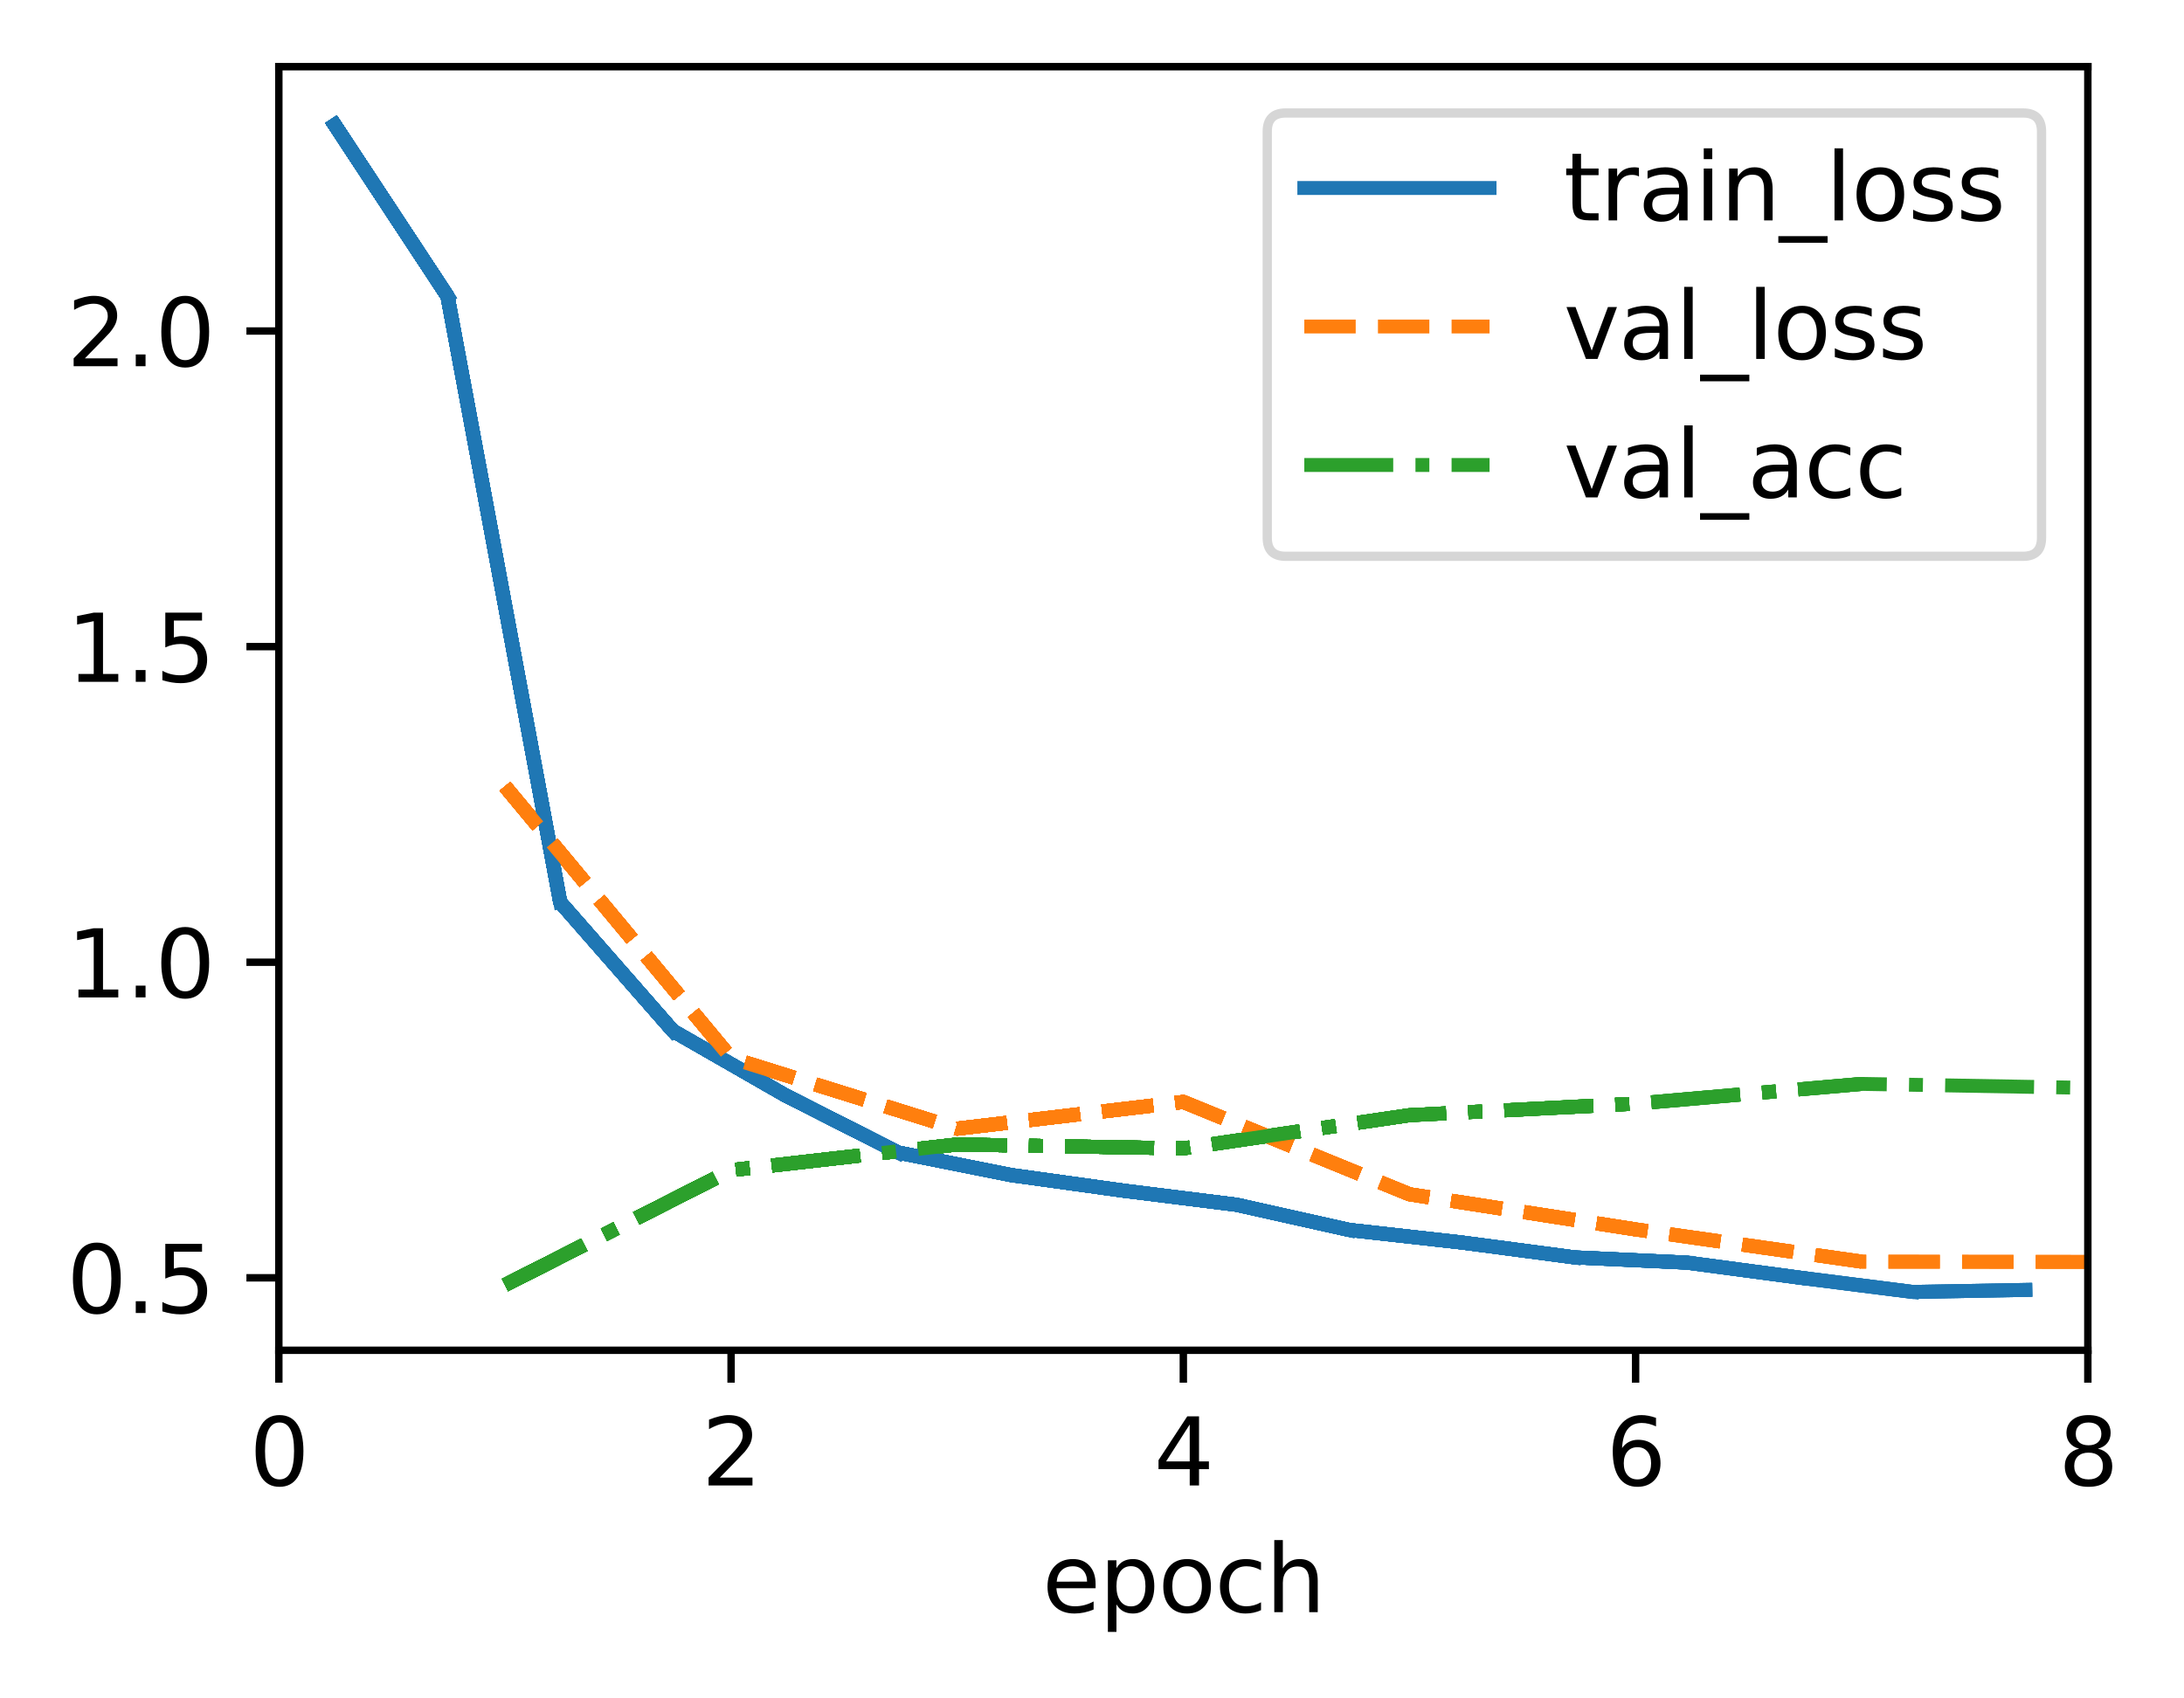 <?xml version="1.0" encoding="utf-8" standalone="no"?>
<!DOCTYPE svg PUBLIC "-//W3C//DTD SVG 1.1//EN"
  "http://www.w3.org/Graphics/SVG/1.1/DTD/svg11.dtd">
<svg xmlns:xlink="http://www.w3.org/1999/xlink" width="235.784pt" height="183.356pt" viewBox="0 0 235.784 183.356" xmlns="http://www.w3.org/2000/svg" version="1.1">
 <defs>
  <style type="text/css">*{stroke-linejoin: round; stroke-linecap: butt}</style>
 </defs>
 <g id="figure_1">
  <g id="patch_1">
   <path d="M 0 183.356 
L 235.784 183.356 
L 235.784 0 
L 0 0 
z
" style="fill: #ffffff"/>
  </g>
  <g id="axes_1">
   <g id="patch_2">
    <path d="M 30.103 145.8 
L 225.403 145.8 
L 225.403 7.2 
L 30.103 7.2 
z
" style="fill: #ffffff"/>
   </g>
   <g id="matplotlib.axis_1">
    <g id="xtick_1">
     <g id="line2d_1">
      <defs>
       <path id="m4ea52bc6e9" d="M 0 0 
L 0 3.5 
" style="stroke: #000000; stroke-width: 0.8"/>
      </defs>
      <g>
       <use xlink:href="#m4ea52bc6e9" x="30.103" y="145.8" style="stroke: #000000; stroke-width: 0.8"/>
      </g>
     </g>
     <g id="text_1">
      <!-- 0 -->
      <g transform="translate(26.922 160.398) scale(0.1 -0.1)">
       <defs>
        <path id="DejaVuSans-30" d="M 2034 4250 
Q 1547 4250 1301 3770 
Q 1056 3291 1056 2328 
Q 1056 1369 1301 889 
Q 1547 409 2034 409 
Q 2525 409 2770 889 
Q 3016 1369 3016 2328 
Q 3016 3291 2770 3770 
Q 2525 4250 2034 4250 
z
M 2034 4750 
Q 2819 4750 3233 4129 
Q 3647 3509 3647 2328 
Q 3647 1150 3233 529 
Q 2819 -91 2034 -91 
Q 1250 -91 836 529 
Q 422 1150 422 2328 
Q 422 3509 836 4129 
Q 1250 4750 2034 4750 
z
" transform="scale(0.016)"/>
       </defs>
       <use xlink:href="#DejaVuSans-30"/>
      </g>
     </g>
    </g>
    <g id="xtick_2">
     <g id="line2d_2">
      <g>
       <use xlink:href="#m4ea52bc6e9" x="78.928" y="145.8" style="stroke: #000000; stroke-width: 0.8"/>
      </g>
     </g>
     <g id="text_2">
      <!-- 2 -->
      <g transform="translate(75.747 160.398) scale(0.1 -0.1)">
       <defs>
        <path id="DejaVuSans-32" d="M 1228 531 
L 3431 531 
L 3431 0 
L 469 0 
L 469 531 
Q 828 903 1448 1529 
Q 2069 2156 2228 2338 
Q 2531 2678 2651 2914 
Q 2772 3150 2772 3378 
Q 2772 3750 2511 3984 
Q 2250 4219 1831 4219 
Q 1534 4219 1204 4116 
Q 875 4013 500 3803 
L 500 4441 
Q 881 4594 1212 4672 
Q 1544 4750 1819 4750 
Q 2544 4750 2975 4387 
Q 3406 4025 3406 3419 
Q 3406 3131 3298 2873 
Q 3191 2616 2906 2266 
Q 2828 2175 2409 1742 
Q 1991 1309 1228 531 
z
" transform="scale(0.016)"/>
       </defs>
       <use xlink:href="#DejaVuSans-32"/>
      </g>
     </g>
    </g>
    <g id="xtick_3">
     <g id="line2d_3">
      <g>
       <use xlink:href="#m4ea52bc6e9" x="127.753" y="145.8" style="stroke: #000000; stroke-width: 0.8"/>
      </g>
     </g>
     <g id="text_3">
      <!-- 4 -->
      <g transform="translate(124.572 160.398) scale(0.1 -0.1)">
       <defs>
        <path id="DejaVuSans-34" d="M 2419 4116 
L 825 1625 
L 2419 1625 
L 2419 4116 
z
M 2253 4666 
L 3047 4666 
L 3047 1625 
L 3713 1625 
L 3713 1100 
L 3047 1100 
L 3047 0 
L 2419 0 
L 2419 1100 
L 313 1100 
L 313 1709 
L 2253 4666 
z
" transform="scale(0.016)"/>
       </defs>
       <use xlink:href="#DejaVuSans-34"/>
      </g>
     </g>
    </g>
    <g id="xtick_4">
     <g id="line2d_4">
      <g>
       <use xlink:href="#m4ea52bc6e9" x="176.578" y="145.8" style="stroke: #000000; stroke-width: 0.8"/>
      </g>
     </g>
     <g id="text_4">
      <!-- 6 -->
      <g transform="translate(173.397 160.398) scale(0.1 -0.1)">
       <defs>
        <path id="DejaVuSans-36" d="M 2113 2584 
Q 1688 2584 1439 2293 
Q 1191 2003 1191 1497 
Q 1191 994 1439 701 
Q 1688 409 2113 409 
Q 2538 409 2786 701 
Q 3034 994 3034 1497 
Q 3034 2003 2786 2293 
Q 2538 2584 2113 2584 
z
M 3366 4563 
L 3366 3988 
Q 3128 4100 2886 4159 
Q 2644 4219 2406 4219 
Q 1781 4219 1451 3797 
Q 1122 3375 1075 2522 
Q 1259 2794 1537 2939 
Q 1816 3084 2150 3084 
Q 2853 3084 3261 2657 
Q 3669 2231 3669 1497 
Q 3669 778 3244 343 
Q 2819 -91 2113 -91 
Q 1303 -91 875 529 
Q 447 1150 447 2328 
Q 447 3434 972 4092 
Q 1497 4750 2381 4750 
Q 2619 4750 2861 4703 
Q 3103 4656 3366 4563 
z
" transform="scale(0.016)"/>
       </defs>
       <use xlink:href="#DejaVuSans-36"/>
      </g>
     </g>
    </g>
    <g id="xtick_5">
     <g id="line2d_5">
      <g>
       <use xlink:href="#m4ea52bc6e9" x="225.403" y="145.8" style="stroke: #000000; stroke-width: 0.8"/>
      </g>
     </g>
     <g id="text_5">
      <!-- 8 -->
      <g transform="translate(222.222 160.398) scale(0.1 -0.1)">
       <defs>
        <path id="DejaVuSans-38" d="M 2034 2216 
Q 1584 2216 1326 1975 
Q 1069 1734 1069 1313 
Q 1069 891 1326 650 
Q 1584 409 2034 409 
Q 2484 409 2743 651 
Q 3003 894 3003 1313 
Q 3003 1734 2745 1975 
Q 2488 2216 2034 2216 
z
M 1403 2484 
Q 997 2584 770 2862 
Q 544 3141 544 3541 
Q 544 4100 942 4425 
Q 1341 4750 2034 4750 
Q 2731 4750 3128 4425 
Q 3525 4100 3525 3541 
Q 3525 3141 3298 2862 
Q 3072 2584 2669 2484 
Q 3125 2378 3379 2068 
Q 3634 1759 3634 1313 
Q 3634 634 3220 271 
Q 2806 -91 2034 -91 
Q 1263 -91 848 271 
Q 434 634 434 1313 
Q 434 1759 690 2068 
Q 947 2378 1403 2484 
z
M 1172 3481 
Q 1172 3119 1398 2916 
Q 1625 2713 2034 2713 
Q 2441 2713 2670 2916 
Q 2900 3119 2900 3481 
Q 2900 3844 2670 4047 
Q 2441 4250 2034 4250 
Q 1625 4250 1398 4047 
Q 1172 3844 1172 3481 
z
" transform="scale(0.016)"/>
       </defs>
       <use xlink:href="#DejaVuSans-38"/>
      </g>
     </g>
    </g>
    <g id="text_6">
     <!-- epoch -->
     <g transform="translate(112.525 174.077) scale(0.1 -0.1)">
      <defs>
       <path id="DejaVuSans-65" d="M 3597 1894 
L 3597 1613 
L 953 1613 
Q 991 1019 1311 708 
Q 1631 397 2203 397 
Q 2534 397 2845 478 
Q 3156 559 3463 722 
L 3463 178 
Q 3153 47 2828 -22 
Q 2503 -91 2169 -91 
Q 1331 -91 842 396 
Q 353 884 353 1716 
Q 353 2575 817 3079 
Q 1281 3584 2069 3584 
Q 2775 3584 3186 3129 
Q 3597 2675 3597 1894 
z
M 3022 2063 
Q 3016 2534 2758 2815 
Q 2500 3097 2075 3097 
Q 1594 3097 1305 2825 
Q 1016 2553 972 2059 
L 3022 2063 
z
" transform="scale(0.016)"/>
       <path id="DejaVuSans-70" d="M 1159 525 
L 1159 -1331 
L 581 -1331 
L 581 3500 
L 1159 3500 
L 1159 2969 
Q 1341 3281 1617 3432 
Q 1894 3584 2278 3584 
Q 2916 3584 3314 3078 
Q 3713 2572 3713 1747 
Q 3713 922 3314 415 
Q 2916 -91 2278 -91 
Q 1894 -91 1617 61 
Q 1341 213 1159 525 
z
M 3116 1747 
Q 3116 2381 2855 2742 
Q 2594 3103 2138 3103 
Q 1681 3103 1420 2742 
Q 1159 2381 1159 1747 
Q 1159 1113 1420 752 
Q 1681 391 2138 391 
Q 2594 391 2855 752 
Q 3116 1113 3116 1747 
z
" transform="scale(0.016)"/>
       <path id="DejaVuSans-6f" d="M 1959 3097 
Q 1497 3097 1228 2736 
Q 959 2375 959 1747 
Q 959 1119 1226 758 
Q 1494 397 1959 397 
Q 2419 397 2687 759 
Q 2956 1122 2956 1747 
Q 2956 2369 2687 2733 
Q 2419 3097 1959 3097 
z
M 1959 3584 
Q 2709 3584 3137 3096 
Q 3566 2609 3566 1747 
Q 3566 888 3137 398 
Q 2709 -91 1959 -91 
Q 1206 -91 779 398 
Q 353 888 353 1747 
Q 353 2609 779 3096 
Q 1206 3584 1959 3584 
z
" transform="scale(0.016)"/>
       <path id="DejaVuSans-63" d="M 3122 3366 
L 3122 2828 
Q 2878 2963 2633 3030 
Q 2388 3097 2138 3097 
Q 1578 3097 1268 2742 
Q 959 2388 959 1747 
Q 959 1106 1268 751 
Q 1578 397 2138 397 
Q 2388 397 2633 464 
Q 2878 531 3122 666 
L 3122 134 
Q 2881 22 2623 -34 
Q 2366 -91 2075 -91 
Q 1284 -91 818 406 
Q 353 903 353 1747 
Q 353 2603 823 3093 
Q 1294 3584 2113 3584 
Q 2378 3584 2631 3529 
Q 2884 3475 3122 3366 
z
" transform="scale(0.016)"/>
       <path id="DejaVuSans-68" d="M 3513 2113 
L 3513 0 
L 2938 0 
L 2938 2094 
Q 2938 2591 2744 2837 
Q 2550 3084 2163 3084 
Q 1697 3084 1428 2787 
Q 1159 2491 1159 1978 
L 1159 0 
L 581 0 
L 581 4863 
L 1159 4863 
L 1159 2956 
Q 1366 3272 1645 3428 
Q 1925 3584 2291 3584 
Q 2894 3584 3203 3211 
Q 3513 2838 3513 2113 
z
" transform="scale(0.016)"/>
      </defs>
      <use xlink:href="#DejaVuSans-65"/>
      <use xlink:href="#DejaVuSans-70" x="61.523"/>
      <use xlink:href="#DejaVuSans-6f" x="125"/>
      <use xlink:href="#DejaVuSans-63" x="186.182"/>
      <use xlink:href="#DejaVuSans-68" x="241.162"/>
     </g>
    </g>
   </g>
   <g id="matplotlib.axis_2">
    <g id="ytick_1">
     <g id="line2d_6">
      <defs>
       <path id="md9561f0a0b" d="M 0 0 
L -3.5 0 
" style="stroke: #000000; stroke-width: 0.8"/>
      </defs>
      <g>
       <use xlink:href="#md9561f0a0b" x="30.103" y="137.975" style="stroke: #000000; stroke-width: 0.8"/>
      </g>
     </g>
     <g id="text_7">
      <!-- 0.5 -->
      <g transform="translate(7.2 141.774) scale(0.1 -0.1)">
       <defs>
        <path id="DejaVuSans-2e" d="M 684 794 
L 1344 794 
L 1344 0 
L 684 0 
L 684 794 
z
" transform="scale(0.016)"/>
        <path id="DejaVuSans-35" d="M 691 4666 
L 3169 4666 
L 3169 4134 
L 1269 4134 
L 1269 2991 
Q 1406 3038 1543 3061 
Q 1681 3084 1819 3084 
Q 2600 3084 3056 2656 
Q 3513 2228 3513 1497 
Q 3513 744 3044 326 
Q 2575 -91 1722 -91 
Q 1428 -91 1123 -41 
Q 819 9 494 109 
L 494 744 
Q 775 591 1075 516 
Q 1375 441 1709 441 
Q 2250 441 2565 725 
Q 2881 1009 2881 1497 
Q 2881 1984 2565 2268 
Q 2250 2553 1709 2553 
Q 1456 2553 1204 2497 
Q 953 2441 691 2322 
L 691 4666 
z
" transform="scale(0.016)"/>
       </defs>
       <use xlink:href="#DejaVuSans-30"/>
       <use xlink:href="#DejaVuSans-2e" x="63.623"/>
       <use xlink:href="#DejaVuSans-35" x="95.41"/>
      </g>
     </g>
    </g>
    <g id="ytick_2">
     <g id="line2d_7">
      <g>
       <use xlink:href="#md9561f0a0b" x="30.103" y="103.898" style="stroke: #000000; stroke-width: 0.8"/>
      </g>
     </g>
     <g id="text_8">
      <!-- 1.0 -->
      <g transform="translate(7.2 107.697) scale(0.1 -0.1)">
       <defs>
        <path id="DejaVuSans-31" d="M 794 531 
L 1825 531 
L 1825 4091 
L 703 3866 
L 703 4441 
L 1819 4666 
L 2450 4666 
L 2450 531 
L 3481 531 
L 3481 0 
L 794 0 
L 794 531 
z
" transform="scale(0.016)"/>
       </defs>
       <use xlink:href="#DejaVuSans-31"/>
       <use xlink:href="#DejaVuSans-2e" x="63.623"/>
       <use xlink:href="#DejaVuSans-30" x="95.41"/>
      </g>
     </g>
    </g>
    <g id="ytick_3">
     <g id="line2d_8">
      <g>
       <use xlink:href="#md9561f0a0b" x="30.103" y="69.821" style="stroke: #000000; stroke-width: 0.8"/>
      </g>
     </g>
     <g id="text_9">
      <!-- 1.5 -->
      <g transform="translate(7.2 73.62) scale(0.1 -0.1)">
       <use xlink:href="#DejaVuSans-31"/>
       <use xlink:href="#DejaVuSans-2e" x="63.623"/>
       <use xlink:href="#DejaVuSans-35" x="95.41"/>
      </g>
     </g>
    </g>
    <g id="ytick_4">
     <g id="line2d_9">
      <g>
       <use xlink:href="#md9561f0a0b" x="30.103" y="35.743" style="stroke: #000000; stroke-width: 0.8"/>
      </g>
     </g>
     <g id="text_10">
      <!-- 2.0 -->
      <g transform="translate(7.2 39.543) scale(0.1 -0.1)">
       <use xlink:href="#DejaVuSans-32"/>
       <use xlink:href="#DejaVuSans-2e" x="63.623"/>
       <use xlink:href="#DejaVuSans-30" x="95.41"/>
      </g>
     </g>
    </g>
   </g>
   <g id="line2d_10">
    <path d="M 36.147 13.5 
" clip-path="url(#p5065ae158b)" style="fill: none; stroke: #1f77b4; stroke-width: 1.5; stroke-linecap: square"/>
   </g>
   <g id="line2d_11">
    <path d="M 36.147 13.5 
L 48.314 31.985 
" clip-path="url(#p5065ae158b)" style="fill: none; stroke: #1f77b4; stroke-width: 1.5; stroke-linecap: square"/>
   </g>
   <g id="line2d_12">
    <path d="M 36.147 13.5 
L 48.314 31.985 
" clip-path="url(#p5065ae158b)" style="fill: none; stroke: #1f77b4; stroke-width: 1.5; stroke-linecap: square"/>
   </g>
   <g id="line2d_13">
    <path d="M 54.516 84.905 
" clip-path="url(#p5065ae158b)" style="fill: none; stroke-dasharray: 5.55,2.4; stroke-dashoffset: 0; stroke: #ff7f0e; stroke-width: 1.5"/>
   </g>
   <g id="line2d_14"/>
   <g id="line2d_15">
    <path d="M 36.147 13.5 
L 48.314 31.985 
" clip-path="url(#p5065ae158b)" style="fill: none; stroke: #1f77b4; stroke-width: 1.5; stroke-linecap: square"/>
   </g>
   <g id="line2d_16">
    <path d="M 54.516 84.905 
" clip-path="url(#p5065ae158b)" style="fill: none; stroke-dasharray: 5.55,2.4; stroke-dashoffset: 0; stroke: #ff7f0e; stroke-width: 1.5"/>
   </g>
   <g id="line2d_17">
    <path d="M 54.516 138.756 
" clip-path="url(#p5065ae158b)" style="fill: none; stroke-dasharray: 9.6,2.4,1.5,2.4; stroke-dashoffset: 0; stroke: #2ca02c; stroke-width: 1.5"/>
   </g>
   <g id="line2d_18">
    <path d="M 36.147 13.5 
L 48.314 31.985 
L 60.481 97.42 
" clip-path="url(#p5065ae158b)" style="fill: none; stroke: #1f77b4; stroke-width: 1.5; stroke-linecap: square"/>
   </g>
   <g id="line2d_19">
    <path d="M 54.516 84.905 
" clip-path="url(#p5065ae158b)" style="fill: none; stroke-dasharray: 5.55,2.4; stroke-dashoffset: 0; stroke: #ff7f0e; stroke-width: 1.5"/>
   </g>
   <g id="line2d_20">
    <path d="M 54.516 138.756 
" clip-path="url(#p5065ae158b)" style="fill: none; stroke-dasharray: 9.6,2.4,1.5,2.4; stroke-dashoffset: 0; stroke: #2ca02c; stroke-width: 1.5"/>
   </g>
   <g id="line2d_21">
    <path d="M 36.147 13.5 
L 48.314 31.985 
L 60.481 97.42 
L 72.648 111.308 
" clip-path="url(#p5065ae158b)" style="fill: none; stroke: #1f77b4; stroke-width: 1.5; stroke-linecap: square"/>
   </g>
   <g id="line2d_22">
    <path d="M 54.516 84.905 
" clip-path="url(#p5065ae158b)" style="fill: none; stroke-dasharray: 5.55,2.4; stroke-dashoffset: 0; stroke: #ff7f0e; stroke-width: 1.5"/>
   </g>
   <g id="line2d_23">
    <path d="M 54.516 138.756 
" clip-path="url(#p5065ae158b)" style="fill: none; stroke-dasharray: 9.6,2.4,1.5,2.4; stroke-dashoffset: 0; stroke: #2ca02c; stroke-width: 1.5"/>
   </g>
   <g id="line2d_24">
    <path d="M 36.147 13.5 
L 48.314 31.985 
L 60.481 97.42 
L 72.648 111.308 
" clip-path="url(#p5065ae158b)" style="fill: none; stroke: #1f77b4; stroke-width: 1.5; stroke-linecap: square"/>
   </g>
   <g id="line2d_25">
    <path d="M 54.516 84.905 
L 78.928 114.25 
" clip-path="url(#p5065ae158b)" style="fill: none; stroke-dasharray: 5.55,2.4; stroke-dashoffset: 0; stroke: #ff7f0e; stroke-width: 1.5"/>
   </g>
   <g id="line2d_26">
    <path d="M 54.516 138.756 
" clip-path="url(#p5065ae158b)" style="fill: none; stroke-dasharray: 9.6,2.4,1.5,2.4; stroke-dashoffset: 0; stroke: #2ca02c; stroke-width: 1.5"/>
   </g>
   <g id="line2d_27">
    <path d="M 36.147 13.5 
L 48.314 31.985 
L 60.481 97.42 
L 72.648 111.308 
" clip-path="url(#p5065ae158b)" style="fill: none; stroke: #1f77b4; stroke-width: 1.5; stroke-linecap: square"/>
   </g>
   <g id="line2d_28">
    <path d="M 54.516 84.905 
L 78.928 114.25 
" clip-path="url(#p5065ae158b)" style="fill: none; stroke-dasharray: 5.55,2.4; stroke-dashoffset: 0; stroke: #ff7f0e; stroke-width: 1.5"/>
   </g>
   <g id="line2d_29">
    <path d="M 54.516 138.756 
L 78.928 126.354 
" clip-path="url(#p5065ae158b)" style="fill: none; stroke-dasharray: 9.6,2.4,1.5,2.4; stroke-dashoffset: 0; stroke: #2ca02c; stroke-width: 1.5"/>
   </g>
   <g id="line2d_30">
    <path d="M 36.147 13.5 
L 48.314 31.985 
L 60.481 97.42 
L 72.648 111.308 
L 84.815 118.286 
" clip-path="url(#p5065ae158b)" style="fill: none; stroke: #1f77b4; stroke-width: 1.5; stroke-linecap: square"/>
   </g>
   <g id="line2d_31">
    <path d="M 54.516 84.905 
L 78.928 114.25 
" clip-path="url(#p5065ae158b)" style="fill: none; stroke-dasharray: 5.55,2.4; stroke-dashoffset: 0; stroke: #ff7f0e; stroke-width: 1.5"/>
   </g>
   <g id="line2d_32">
    <path d="M 54.516 138.756 
L 78.928 126.354 
" clip-path="url(#p5065ae158b)" style="fill: none; stroke-dasharray: 9.6,2.4,1.5,2.4; stroke-dashoffset: 0; stroke: #2ca02c; stroke-width: 1.5"/>
   </g>
   <g id="line2d_33">
    <path d="M 36.147 13.5 
L 48.314 31.985 
L 60.481 97.42 
L 72.648 111.308 
L 84.815 118.286 
L 96.982 124.453 
" clip-path="url(#p5065ae158b)" style="fill: none; stroke: #1f77b4; stroke-width: 1.5; stroke-linecap: square"/>
   </g>
   <g id="line2d_34">
    <path d="M 54.516 84.905 
L 78.928 114.25 
" clip-path="url(#p5065ae158b)" style="fill: none; stroke-dasharray: 5.55,2.4; stroke-dashoffset: 0; stroke: #ff7f0e; stroke-width: 1.5"/>
   </g>
   <g id="line2d_35">
    <path d="M 54.516 138.756 
L 78.928 126.354 
" clip-path="url(#p5065ae158b)" style="fill: none; stroke-dasharray: 9.6,2.4,1.5,2.4; stroke-dashoffset: 0; stroke: #2ca02c; stroke-width: 1.5"/>
   </g>
   <g id="line2d_36">
    <path d="M 36.147 13.5 
L 48.314 31.985 
L 60.481 97.42 
L 72.648 111.308 
L 84.815 118.286 
L 96.982 124.453 
" clip-path="url(#p5065ae158b)" style="fill: none; stroke: #1f77b4; stroke-width: 1.5; stroke-linecap: square"/>
   </g>
   <g id="line2d_37">
    <path d="M 54.516 84.905 
L 78.928 114.25 
L 103.341 121.871 
" clip-path="url(#p5065ae158b)" style="fill: none; stroke-dasharray: 5.55,2.4; stroke-dashoffset: 0; stroke: #ff7f0e; stroke-width: 1.5"/>
   </g>
   <g id="line2d_38">
    <path d="M 54.516 138.756 
L 78.928 126.354 
" clip-path="url(#p5065ae158b)" style="fill: none; stroke-dasharray: 9.6,2.4,1.5,2.4; stroke-dashoffset: 0; stroke: #2ca02c; stroke-width: 1.5"/>
   </g>
   <g id="line2d_39">
    <path d="M 36.147 13.5 
L 48.314 31.985 
L 60.481 97.42 
L 72.648 111.308 
L 84.815 118.286 
L 96.982 124.453 
" clip-path="url(#p5065ae158b)" style="fill: none; stroke: #1f77b4; stroke-width: 1.5; stroke-linecap: square"/>
   </g>
   <g id="line2d_40">
    <path d="M 54.516 84.905 
L 78.928 114.25 
L 103.341 121.871 
" clip-path="url(#p5065ae158b)" style="fill: none; stroke-dasharray: 5.55,2.4; stroke-dashoffset: 0; stroke: #ff7f0e; stroke-width: 1.5"/>
   </g>
   <g id="line2d_41">
    <path d="M 54.516 138.756 
L 78.928 126.354 
L 103.341 123.575 
" clip-path="url(#p5065ae158b)" style="fill: none; stroke-dasharray: 9.6,2.4,1.5,2.4; stroke-dashoffset: 0; stroke: #2ca02c; stroke-width: 1.5"/>
   </g>
   <g id="line2d_42">
    <path d="M 36.147 13.5 
L 48.314 31.985 
L 60.481 97.42 
L 72.648 111.308 
L 84.815 118.286 
L 96.982 124.453 
L 109.149 126.879 
" clip-path="url(#p5065ae158b)" style="fill: none; stroke: #1f77b4; stroke-width: 1.5; stroke-linecap: square"/>
   </g>
   <g id="line2d_43">
    <path d="M 54.516 84.905 
L 78.928 114.25 
L 103.341 121.871 
" clip-path="url(#p5065ae158b)" style="fill: none; stroke-dasharray: 5.55,2.4; stroke-dashoffset: 0; stroke: #ff7f0e; stroke-width: 1.5"/>
   </g>
   <g id="line2d_44">
    <path d="M 54.516 138.756 
L 78.928 126.354 
L 103.341 123.575 
" clip-path="url(#p5065ae158b)" style="fill: none; stroke-dasharray: 9.6,2.4,1.5,2.4; stroke-dashoffset: 0; stroke: #2ca02c; stroke-width: 1.5"/>
   </g>
   <g id="line2d_45">
    <path d="M 36.147 13.5 
L 48.314 31.985 
L 60.481 97.42 
L 72.648 111.308 
L 84.815 118.286 
L 96.982 124.453 
L 109.149 126.879 
L 121.316 128.569 
" clip-path="url(#p5065ae158b)" style="fill: none; stroke: #1f77b4; stroke-width: 1.5; stroke-linecap: square"/>
   </g>
   <g id="line2d_46">
    <path d="M 54.516 84.905 
L 78.928 114.25 
L 103.341 121.871 
" clip-path="url(#p5065ae158b)" style="fill: none; stroke-dasharray: 5.55,2.4; stroke-dashoffset: 0; stroke: #ff7f0e; stroke-width: 1.5"/>
   </g>
   <g id="line2d_47">
    <path d="M 54.516 138.756 
L 78.928 126.354 
L 103.341 123.575 
" clip-path="url(#p5065ae158b)" style="fill: none; stroke-dasharray: 9.6,2.4,1.5,2.4; stroke-dashoffset: 0; stroke: #2ca02c; stroke-width: 1.5"/>
   </g>
   <g id="line2d_48">
    <path d="M 36.147 13.5 
L 48.314 31.985 
L 60.481 97.42 
L 72.648 111.308 
L 84.815 118.286 
L 96.982 124.453 
L 109.149 126.879 
L 121.316 128.569 
" clip-path="url(#p5065ae158b)" style="fill: none; stroke: #1f77b4; stroke-width: 1.5; stroke-linecap: square"/>
   </g>
   <g id="line2d_49">
    <path d="M 54.516 84.905 
L 78.928 114.25 
L 103.341 121.871 
L 127.753 118.983 
" clip-path="url(#p5065ae158b)" style="fill: none; stroke-dasharray: 5.55,2.4; stroke-dashoffset: 0; stroke: #ff7f0e; stroke-width: 1.5"/>
   </g>
   <g id="line2d_50">
    <path d="M 54.516 138.756 
L 78.928 126.354 
L 103.341 123.575 
" clip-path="url(#p5065ae158b)" style="fill: none; stroke-dasharray: 9.6,2.4,1.5,2.4; stroke-dashoffset: 0; stroke: #2ca02c; stroke-width: 1.5"/>
   </g>
   <g id="line2d_51">
    <path d="M 36.147 13.5 
L 48.314 31.985 
L 60.481 97.42 
L 72.648 111.308 
L 84.815 118.286 
L 96.982 124.453 
L 109.149 126.879 
L 121.316 128.569 
" clip-path="url(#p5065ae158b)" style="fill: none; stroke: #1f77b4; stroke-width: 1.5; stroke-linecap: square"/>
   </g>
   <g id="line2d_52">
    <path d="M 54.516 84.905 
L 78.928 114.25 
L 103.341 121.871 
L 127.753 118.983 
" clip-path="url(#p5065ae158b)" style="fill: none; stroke-dasharray: 5.55,2.4; stroke-dashoffset: 0; stroke: #ff7f0e; stroke-width: 1.5"/>
   </g>
   <g id="line2d_53">
    <path d="M 54.516 138.756 
L 78.928 126.354 
L 103.341 123.575 
L 127.753 124 
" clip-path="url(#p5065ae158b)" style="fill: none; stroke-dasharray: 9.6,2.4,1.5,2.4; stroke-dashoffset: 0; stroke: #2ca02c; stroke-width: 1.5"/>
   </g>
   <g id="line2d_54">
    <path d="M 36.147 13.5 
L 48.314 31.985 
L 60.481 97.42 
L 72.648 111.308 
L 84.815 118.286 
L 96.982 124.453 
L 109.149 126.879 
L 121.316 128.569 
L 133.483 130.085 
" clip-path="url(#p5065ae158b)" style="fill: none; stroke: #1f77b4; stroke-width: 1.5; stroke-linecap: square"/>
   </g>
   <g id="line2d_55">
    <path d="M 54.516 84.905 
L 78.928 114.25 
L 103.341 121.871 
L 127.753 118.983 
" clip-path="url(#p5065ae158b)" style="fill: none; stroke-dasharray: 5.55,2.4; stroke-dashoffset: 0; stroke: #ff7f0e; stroke-width: 1.5"/>
   </g>
   <g id="line2d_56">
    <path d="M 54.516 138.756 
L 78.928 126.354 
L 103.341 123.575 
L 127.753 124 
" clip-path="url(#p5065ae158b)" style="fill: none; stroke-dasharray: 9.6,2.4,1.5,2.4; stroke-dashoffset: 0; stroke: #2ca02c; stroke-width: 1.5"/>
   </g>
   <g id="line2d_57">
    <path d="M 36.147 13.5 
L 48.314 31.985 
L 60.481 97.42 
L 72.648 111.308 
L 84.815 118.286 
L 96.982 124.453 
L 109.149 126.879 
L 121.316 128.569 
L 133.483 130.085 
L 145.65 132.804 
" clip-path="url(#p5065ae158b)" style="fill: none; stroke: #1f77b4; stroke-width: 1.5; stroke-linecap: square"/>
   </g>
   <g id="line2d_58">
    <path d="M 54.516 84.905 
L 78.928 114.25 
L 103.341 121.871 
L 127.753 118.983 
" clip-path="url(#p5065ae158b)" style="fill: none; stroke-dasharray: 5.55,2.4; stroke-dashoffset: 0; stroke: #ff7f0e; stroke-width: 1.5"/>
   </g>
   <g id="line2d_59">
    <path d="M 54.516 138.756 
L 78.928 126.354 
L 103.341 123.575 
L 127.753 124 
" clip-path="url(#p5065ae158b)" style="fill: none; stroke-dasharray: 9.6,2.4,1.5,2.4; stroke-dashoffset: 0; stroke: #2ca02c; stroke-width: 1.5"/>
   </g>
   <g id="line2d_60">
    <path d="M 36.147 13.5 
L 48.314 31.985 
L 60.481 97.42 
L 72.648 111.308 
L 84.815 118.286 
L 96.982 124.453 
L 109.149 126.879 
L 121.316 128.569 
L 133.483 130.085 
L 145.65 132.804 
" clip-path="url(#p5065ae158b)" style="fill: none; stroke: #1f77b4; stroke-width: 1.5; stroke-linecap: square"/>
   </g>
   <g id="line2d_61">
    <path d="M 54.516 84.905 
L 78.928 114.25 
L 103.341 121.871 
L 127.753 118.983 
L 152.166 128.955 
" clip-path="url(#p5065ae158b)" style="fill: none; stroke-dasharray: 5.55,2.4; stroke-dashoffset: 0; stroke: #ff7f0e; stroke-width: 1.5"/>
   </g>
   <g id="line2d_62">
    <path d="M 54.516 138.756 
L 78.928 126.354 
L 103.341 123.575 
L 127.753 124 
" clip-path="url(#p5065ae158b)" style="fill: none; stroke-dasharray: 9.6,2.4,1.5,2.4; stroke-dashoffset: 0; stroke: #2ca02c; stroke-width: 1.5"/>
   </g>
   <g id="line2d_63">
    <path d="M 36.147 13.5 
L 48.314 31.985 
L 60.481 97.42 
L 72.648 111.308 
L 84.815 118.286 
L 96.982 124.453 
L 109.149 126.879 
L 121.316 128.569 
L 133.483 130.085 
L 145.65 132.804 
" clip-path="url(#p5065ae158b)" style="fill: none; stroke: #1f77b4; stroke-width: 1.5; stroke-linecap: square"/>
   </g>
   <g id="line2d_64">
    <path d="M 54.516 84.905 
L 78.928 114.25 
L 103.341 121.871 
L 127.753 118.983 
L 152.166 128.955 
" clip-path="url(#p5065ae158b)" style="fill: none; stroke-dasharray: 5.55,2.4; stroke-dashoffset: 0; stroke: #ff7f0e; stroke-width: 1.5"/>
   </g>
   <g id="line2d_65">
    <path d="M 54.516 138.756 
L 78.928 126.354 
L 103.341 123.575 
L 127.753 124 
L 152.166 120.414 
" clip-path="url(#p5065ae158b)" style="fill: none; stroke-dasharray: 9.6,2.4,1.5,2.4; stroke-dashoffset: 0; stroke: #2ca02c; stroke-width: 1.5"/>
   </g>
   <g id="line2d_66">
    <path d="M 36.147 13.5 
L 48.314 31.985 
L 60.481 97.42 
L 72.648 111.308 
L 84.815 118.286 
L 96.982 124.453 
L 109.149 126.879 
L 121.316 128.569 
L 133.483 130.085 
L 145.65 132.804 
L 157.817 134.163 
" clip-path="url(#p5065ae158b)" style="fill: none; stroke: #1f77b4; stroke-width: 1.5; stroke-linecap: square"/>
   </g>
   <g id="line2d_67">
    <path d="M 54.516 84.905 
L 78.928 114.25 
L 103.341 121.871 
L 127.753 118.983 
L 152.166 128.955 
" clip-path="url(#p5065ae158b)" style="fill: none; stroke-dasharray: 5.55,2.4; stroke-dashoffset: 0; stroke: #ff7f0e; stroke-width: 1.5"/>
   </g>
   <g id="line2d_68">
    <path d="M 54.516 138.756 
L 78.928 126.354 
L 103.341 123.575 
L 127.753 124 
L 152.166 120.414 
" clip-path="url(#p5065ae158b)" style="fill: none; stroke-dasharray: 9.6,2.4,1.5,2.4; stroke-dashoffset: 0; stroke: #2ca02c; stroke-width: 1.5"/>
   </g>
   <g id="line2d_69">
    <path d="M 36.147 13.5 
L 48.314 31.985 
L 60.481 97.42 
L 72.648 111.308 
L 84.815 118.286 
L 96.982 124.453 
L 109.149 126.879 
L 121.316 128.569 
L 133.483 130.085 
L 145.65 132.804 
L 157.817 134.163 
L 169.984 135.77 
" clip-path="url(#p5065ae158b)" style="fill: none; stroke: #1f77b4; stroke-width: 1.5; stroke-linecap: square"/>
   </g>
   <g id="line2d_70">
    <path d="M 54.516 84.905 
L 78.928 114.25 
L 103.341 121.871 
L 127.753 118.983 
L 152.166 128.955 
" clip-path="url(#p5065ae158b)" style="fill: none; stroke-dasharray: 5.55,2.4; stroke-dashoffset: 0; stroke: #ff7f0e; stroke-width: 1.5"/>
   </g>
   <g id="line2d_71">
    <path d="M 54.516 138.756 
L 78.928 126.354 
L 103.341 123.575 
L 127.753 124 
L 152.166 120.414 
" clip-path="url(#p5065ae158b)" style="fill: none; stroke-dasharray: 9.6,2.4,1.5,2.4; stroke-dashoffset: 0; stroke: #2ca02c; stroke-width: 1.5"/>
   </g>
   <g id="line2d_72">
    <path d="M 36.147 13.5 
L 48.314 31.985 
L 60.481 97.42 
L 72.648 111.308 
L 84.815 118.286 
L 96.982 124.453 
L 109.149 126.879 
L 121.316 128.569 
L 133.483 130.085 
L 145.65 132.804 
L 157.817 134.163 
L 169.984 135.77 
" clip-path="url(#p5065ae158b)" style="fill: none; stroke: #1f77b4; stroke-width: 1.5; stroke-linecap: square"/>
   </g>
   <g id="line2d_73">
    <path d="M 54.516 84.905 
L 78.928 114.25 
L 103.341 121.871 
L 127.753 118.983 
L 152.166 128.955 
L 176.578 132.748 
" clip-path="url(#p5065ae158b)" style="fill: none; stroke-dasharray: 5.55,2.4; stroke-dashoffset: 0; stroke: #ff7f0e; stroke-width: 1.5"/>
   </g>
   <g id="line2d_74">
    <path d="M 54.516 138.756 
L 78.928 126.354 
L 103.341 123.575 
L 127.753 124 
L 152.166 120.414 
" clip-path="url(#p5065ae158b)" style="fill: none; stroke-dasharray: 9.6,2.4,1.5,2.4; stroke-dashoffset: 0; stroke: #2ca02c; stroke-width: 1.5"/>
   </g>
   <g id="line2d_75">
    <path d="M 36.147 13.5 
L 48.314 31.985 
L 60.481 97.42 
L 72.648 111.308 
L 84.815 118.286 
L 96.982 124.453 
L 109.149 126.879 
L 121.316 128.569 
L 133.483 130.085 
L 145.65 132.804 
L 157.817 134.163 
L 169.984 135.77 
" clip-path="url(#p5065ae158b)" style="fill: none; stroke: #1f77b4; stroke-width: 1.5; stroke-linecap: square"/>
   </g>
   <g id="line2d_76">
    <path d="M 54.516 84.905 
L 78.928 114.25 
L 103.341 121.871 
L 127.753 118.983 
L 152.166 128.955 
L 176.578 132.748 
" clip-path="url(#p5065ae158b)" style="fill: none; stroke-dasharray: 5.55,2.4; stroke-dashoffset: 0; stroke: #ff7f0e; stroke-width: 1.5"/>
   </g>
   <g id="line2d_77">
    <path d="M 54.516 138.756 
L 78.928 126.354 
L 103.341 123.575 
L 127.753 124 
L 152.166 120.414 
L 176.578 119.169 
" clip-path="url(#p5065ae158b)" style="fill: none; stroke-dasharray: 9.6,2.4,1.5,2.4; stroke-dashoffset: 0; stroke: #2ca02c; stroke-width: 1.5"/>
   </g>
   <g id="line2d_78">
    <path d="M 36.147 13.5 
L 48.314 31.985 
L 60.481 97.42 
L 72.648 111.308 
L 84.815 118.286 
L 96.982 124.453 
L 109.149 126.879 
L 121.316 128.569 
L 133.483 130.085 
L 145.65 132.804 
L 157.817 134.163 
L 169.984 135.77 
L 182.151 136.338 
" clip-path="url(#p5065ae158b)" style="fill: none; stroke: #1f77b4; stroke-width: 1.5; stroke-linecap: square"/>
   </g>
   <g id="line2d_79">
    <path d="M 54.516 84.905 
L 78.928 114.25 
L 103.341 121.871 
L 127.753 118.983 
L 152.166 128.955 
L 176.578 132.748 
" clip-path="url(#p5065ae158b)" style="fill: none; stroke-dasharray: 5.55,2.4; stroke-dashoffset: 0; stroke: #ff7f0e; stroke-width: 1.5"/>
   </g>
   <g id="line2d_80">
    <path d="M 54.516 138.756 
L 78.928 126.354 
L 103.341 123.575 
L 127.753 124 
L 152.166 120.414 
L 176.578 119.169 
" clip-path="url(#p5065ae158b)" style="fill: none; stroke-dasharray: 9.6,2.4,1.5,2.4; stroke-dashoffset: 0; stroke: #2ca02c; stroke-width: 1.5"/>
   </g>
   <g id="line2d_81">
    <path d="M 36.147 13.5 
L 48.314 31.985 
L 60.481 97.42 
L 72.648 111.308 
L 84.815 118.286 
L 96.982 124.453 
L 109.149 126.879 
L 121.316 128.569 
L 133.483 130.085 
L 145.65 132.804 
L 157.817 134.163 
L 169.984 135.77 
L 182.151 136.338 
L 194.318 137.961 
" clip-path="url(#p5065ae158b)" style="fill: none; stroke: #1f77b4; stroke-width: 1.5; stroke-linecap: square"/>
   </g>
   <g id="line2d_82">
    <path d="M 54.516 84.905 
L 78.928 114.25 
L 103.341 121.871 
L 127.753 118.983 
L 152.166 128.955 
L 176.578 132.748 
" clip-path="url(#p5065ae158b)" style="fill: none; stroke-dasharray: 5.55,2.4; stroke-dashoffset: 0; stroke: #ff7f0e; stroke-width: 1.5"/>
   </g>
   <g id="line2d_83">
    <path d="M 54.516 138.756 
L 78.928 126.354 
L 103.341 123.575 
L 127.753 124 
L 152.166 120.414 
L 176.578 119.169 
" clip-path="url(#p5065ae158b)" style="fill: none; stroke-dasharray: 9.6,2.4,1.5,2.4; stroke-dashoffset: 0; stroke: #2ca02c; stroke-width: 1.5"/>
   </g>
   <g id="line2d_84">
    <path d="M 36.147 13.5 
L 48.314 31.985 
L 60.481 97.42 
L 72.648 111.308 
L 84.815 118.286 
L 96.982 124.453 
L 109.149 126.879 
L 121.316 128.569 
L 133.483 130.085 
L 145.65 132.804 
L 157.817 134.163 
L 169.984 135.77 
L 182.151 136.338 
L 194.318 137.961 
" clip-path="url(#p5065ae158b)" style="fill: none; stroke: #1f77b4; stroke-width: 1.5; stroke-linecap: square"/>
   </g>
   <g id="line2d_85">
    <path d="M 54.516 84.905 
L 78.928 114.25 
L 103.341 121.871 
L 127.753 118.983 
L 152.166 128.955 
L 176.578 132.748 
L 200.991 136.231 
" clip-path="url(#p5065ae158b)" style="fill: none; stroke-dasharray: 5.55,2.4; stroke-dashoffset: 0; stroke: #ff7f0e; stroke-width: 1.5"/>
   </g>
   <g id="line2d_86">
    <path d="M 54.516 138.756 
L 78.928 126.354 
L 103.341 123.575 
L 127.753 124 
L 152.166 120.414 
L 176.578 119.169 
" clip-path="url(#p5065ae158b)" style="fill: none; stroke-dasharray: 9.6,2.4,1.5,2.4; stroke-dashoffset: 0; stroke: #2ca02c; stroke-width: 1.5"/>
   </g>
   <g id="line2d_87">
    <path d="M 36.147 13.5 
L 48.314 31.985 
L 60.481 97.42 
L 72.648 111.308 
L 84.815 118.286 
L 96.982 124.453 
L 109.149 126.879 
L 121.316 128.569 
L 133.483 130.085 
L 145.65 132.804 
L 157.817 134.163 
L 169.984 135.77 
L 182.151 136.338 
L 194.318 137.961 
" clip-path="url(#p5065ae158b)" style="fill: none; stroke: #1f77b4; stroke-width: 1.5; stroke-linecap: square"/>
   </g>
   <g id="line2d_88">
    <path d="M 54.516 84.905 
L 78.928 114.25 
L 103.341 121.871 
L 127.753 118.983 
L 152.166 128.955 
L 176.578 132.748 
L 200.991 136.231 
" clip-path="url(#p5065ae158b)" style="fill: none; stroke-dasharray: 5.55,2.4; stroke-dashoffset: 0; stroke: #ff7f0e; stroke-width: 1.5"/>
   </g>
   <g id="line2d_89">
    <path d="M 54.516 138.756 
L 78.928 126.354 
L 103.341 123.575 
L 127.753 124 
L 152.166 120.414 
L 176.578 119.169 
L 200.991 117.036 
" clip-path="url(#p5065ae158b)" style="fill: none; stroke-dasharray: 9.6,2.4,1.5,2.4; stroke-dashoffset: 0; stroke: #2ca02c; stroke-width: 1.5"/>
   </g>
   <g id="line2d_90">
    <path d="M 36.147 13.5 
L 48.314 31.985 
L 60.481 97.42 
L 72.648 111.308 
L 84.815 118.286 
L 96.982 124.453 
L 109.149 126.879 
L 121.316 128.569 
L 133.483 130.085 
L 145.65 132.804 
L 157.817 134.163 
L 169.984 135.77 
L 182.151 136.338 
L 194.318 137.961 
L 206.485 139.5 
" clip-path="url(#p5065ae158b)" style="fill: none; stroke: #1f77b4; stroke-width: 1.5; stroke-linecap: square"/>
   </g>
   <g id="line2d_91">
    <path d="M 54.516 84.905 
L 78.928 114.25 
L 103.341 121.871 
L 127.753 118.983 
L 152.166 128.955 
L 176.578 132.748 
L 200.991 136.231 
" clip-path="url(#p5065ae158b)" style="fill: none; stroke-dasharray: 5.55,2.4; stroke-dashoffset: 0; stroke: #ff7f0e; stroke-width: 1.5"/>
   </g>
   <g id="line2d_92">
    <path d="M 54.516 138.756 
L 78.928 126.354 
L 103.341 123.575 
L 127.753 124 
L 152.166 120.414 
L 176.578 119.169 
L 200.991 117.036 
" clip-path="url(#p5065ae158b)" style="fill: none; stroke-dasharray: 9.6,2.4,1.5,2.4; stroke-dashoffset: 0; stroke: #2ca02c; stroke-width: 1.5"/>
   </g>
   <g id="line2d_93">
    <path d="M 36.147 13.5 
L 48.314 31.985 
L 60.481 97.42 
L 72.648 111.308 
L 84.815 118.286 
L 96.982 124.453 
L 109.149 126.879 
L 121.316 128.569 
L 133.483 130.085 
L 145.65 132.804 
L 157.817 134.163 
L 169.984 135.77 
L 182.151 136.338 
L 194.318 137.961 
L 206.485 139.5 
L 218.652 139.282 
" clip-path="url(#p5065ae158b)" style="fill: none; stroke: #1f77b4; stroke-width: 1.5; stroke-linecap: square"/>
   </g>
   <g id="line2d_94">
    <path d="M 54.516 84.905 
L 78.928 114.25 
L 103.341 121.871 
L 127.753 118.983 
L 152.166 128.955 
L 176.578 132.748 
L 200.991 136.231 
" clip-path="url(#p5065ae158b)" style="fill: none; stroke-dasharray: 5.55,2.4; stroke-dashoffset: 0; stroke: #ff7f0e; stroke-width: 1.5"/>
   </g>
   <g id="line2d_95">
    <path d="M 54.516 138.756 
L 78.928 126.354 
L 103.341 123.575 
L 127.753 124 
L 152.166 120.414 
L 176.578 119.169 
L 200.991 117.036 
" clip-path="url(#p5065ae158b)" style="fill: none; stroke-dasharray: 9.6,2.4,1.5,2.4; stroke-dashoffset: 0; stroke: #2ca02c; stroke-width: 1.5"/>
   </g>
   <g id="line2d_96">
    <path d="M 36.147 13.5 
L 48.314 31.985 
L 60.481 97.42 
L 72.648 111.308 
L 84.815 118.286 
L 96.982 124.453 
L 109.149 126.879 
L 121.316 128.569 
L 133.483 130.085 
L 145.65 132.804 
L 157.817 134.163 
L 169.984 135.77 
L 182.151 136.338 
L 194.318 137.961 
L 206.485 139.5 
L 218.652 139.282 
" clip-path="url(#p5065ae158b)" style="fill: none; stroke: #1f77b4; stroke-width: 1.5; stroke-linecap: square"/>
   </g>
   <g id="line2d_97">
    <path d="M 54.516 84.905 
L 78.928 114.25 
L 103.341 121.871 
L 127.753 118.983 
L 152.166 128.955 
L 176.578 132.748 
L 200.991 136.231 
L 225.403 136.259 
" clip-path="url(#p5065ae158b)" style="fill: none; stroke-dasharray: 5.55,2.4; stroke-dashoffset: 0; stroke: #ff7f0e; stroke-width: 1.5"/>
   </g>
   <g id="line2d_98">
    <path d="M 54.516 138.756 
L 78.928 126.354 
L 103.341 123.575 
L 127.753 124 
L 152.166 120.414 
L 176.578 119.169 
L 200.991 117.036 
" clip-path="url(#p5065ae158b)" style="fill: none; stroke-dasharray: 9.6,2.4,1.5,2.4; stroke-dashoffset: 0; stroke: #2ca02c; stroke-width: 1.5"/>
   </g>
   <g id="line2d_99">
    <path d="M 36.147 13.5 
L 48.314 31.985 
L 60.481 97.42 
L 72.648 111.308 
L 84.815 118.286 
L 96.982 124.453 
L 109.149 126.879 
L 121.316 128.569 
L 133.483 130.085 
L 145.65 132.804 
L 157.817 134.163 
L 169.984 135.77 
L 182.151 136.338 
L 194.318 137.961 
L 206.485 139.5 
L 218.652 139.282 
" clip-path="url(#p5065ae158b)" style="fill: none; stroke: #1f77b4; stroke-width: 1.5; stroke-linecap: square"/>
   </g>
   <g id="line2d_100">
    <path d="M 54.516 84.905 
L 78.928 114.25 
L 103.341 121.871 
L 127.753 118.983 
L 152.166 128.955 
L 176.578 132.748 
L 200.991 136.231 
L 225.403 136.259 
" clip-path="url(#p5065ae158b)" style="fill: none; stroke-dasharray: 5.55,2.4; stroke-dashoffset: 0; stroke: #ff7f0e; stroke-width: 1.5"/>
   </g>
   <g id="line2d_101">
    <path d="M 54.516 138.756 
L 78.928 126.354 
L 103.341 123.575 
L 127.753 124 
L 152.166 120.414 
L 176.578 119.169 
L 200.991 117.036 
L 225.403 117.465 
" clip-path="url(#p5065ae158b)" style="fill: none; stroke-dasharray: 9.6,2.4,1.5,2.4; stroke-dashoffset: 0; stroke: #2ca02c; stroke-width: 1.5"/>
   </g>
   <g id="patch_3">
    <path d="M 30.103 145.8 
L 30.103 7.2 
" style="fill: none; stroke: #000000; stroke-width: 0.8; stroke-linejoin: miter; stroke-linecap: square"/>
   </g>
   <g id="patch_4">
    <path d="M 225.403 145.8 
L 225.403 7.2 
" style="fill: none; stroke: #000000; stroke-width: 0.8; stroke-linejoin: miter; stroke-linecap: square"/>
   </g>
   <g id="patch_5">
    <path d="M 30.103 145.8 
L 225.403 145.8 
" style="fill: none; stroke: #000000; stroke-width: 0.8; stroke-linejoin: miter; stroke-linecap: square"/>
   </g>
   <g id="patch_6">
    <path d="M 30.103 7.2 
L 225.403 7.2 
" style="fill: none; stroke: #000000; stroke-width: 0.8; stroke-linejoin: miter; stroke-linecap: square"/>
   </g>
   <g id="legend_1">
    <g id="patch_7">
     <path d="M 138.812 60.069 
L 218.403 60.069 
Q 220.403 60.069 220.403 58.069 
L 220.403 14.2 
Q 220.403 12.2 218.403 12.2 
L 138.812 12.2 
Q 136.812 12.2 136.812 14.2 
L 136.812 58.069 
Q 136.812 60.069 138.812 60.069 
z
" style="fill: #ffffff; opacity: 0.8; stroke: #cccccc; stroke-linejoin: miter"/>
    </g>
    <g id="line2d_102">
     <path d="M 140.812 20.298 
L 150.812 20.298 
L 160.812 20.298 
" style="fill: none; stroke: #1f77b4; stroke-width: 1.5; stroke-linecap: square"/>
    </g>
    <g id="text_11">
     <!-- train_loss -->
     <g transform="translate(168.812 23.798) scale(0.1 -0.1)">
      <defs>
       <path id="DejaVuSans-74" d="M 1172 4494 
L 1172 3500 
L 2356 3500 
L 2356 3053 
L 1172 3053 
L 1172 1153 
Q 1172 725 1289 603 
Q 1406 481 1766 481 
L 2356 481 
L 2356 0 
L 1766 0 
Q 1100 0 847 248 
Q 594 497 594 1153 
L 594 3053 
L 172 3053 
L 172 3500 
L 594 3500 
L 594 4494 
L 1172 4494 
z
" transform="scale(0.016)"/>
       <path id="DejaVuSans-72" d="M 2631 2963 
Q 2534 3019 2420 3045 
Q 2306 3072 2169 3072 
Q 1681 3072 1420 2755 
Q 1159 2438 1159 1844 
L 1159 0 
L 581 0 
L 581 3500 
L 1159 3500 
L 1159 2956 
Q 1341 3275 1631 3429 
Q 1922 3584 2338 3584 
Q 2397 3584 2469 3576 
Q 2541 3569 2628 3553 
L 2631 2963 
z
" transform="scale(0.016)"/>
       <path id="DejaVuSans-61" d="M 2194 1759 
Q 1497 1759 1228 1600 
Q 959 1441 959 1056 
Q 959 750 1161 570 
Q 1363 391 1709 391 
Q 2188 391 2477 730 
Q 2766 1069 2766 1631 
L 2766 1759 
L 2194 1759 
z
M 3341 1997 
L 3341 0 
L 2766 0 
L 2766 531 
Q 2569 213 2275 61 
Q 1981 -91 1556 -91 
Q 1019 -91 701 211 
Q 384 513 384 1019 
Q 384 1609 779 1909 
Q 1175 2209 1959 2209 
L 2766 2209 
L 2766 2266 
Q 2766 2663 2505 2880 
Q 2244 3097 1772 3097 
Q 1472 3097 1187 3025 
Q 903 2953 641 2809 
L 641 3341 
Q 956 3463 1253 3523 
Q 1550 3584 1831 3584 
Q 2591 3584 2966 3190 
Q 3341 2797 3341 1997 
z
" transform="scale(0.016)"/>
       <path id="DejaVuSans-69" d="M 603 3500 
L 1178 3500 
L 1178 0 
L 603 0 
L 603 3500 
z
M 603 4863 
L 1178 4863 
L 1178 4134 
L 603 4134 
L 603 4863 
z
" transform="scale(0.016)"/>
       <path id="DejaVuSans-6e" d="M 3513 2113 
L 3513 0 
L 2938 0 
L 2938 2094 
Q 2938 2591 2744 2837 
Q 2550 3084 2163 3084 
Q 1697 3084 1428 2787 
Q 1159 2491 1159 1978 
L 1159 0 
L 581 0 
L 581 3500 
L 1159 3500 
L 1159 2956 
Q 1366 3272 1645 3428 
Q 1925 3584 2291 3584 
Q 2894 3584 3203 3211 
Q 3513 2838 3513 2113 
z
" transform="scale(0.016)"/>
       <path id="DejaVuSans-5f" d="M 3263 -1063 
L 3263 -1509 
L -63 -1509 
L -63 -1063 
L 3263 -1063 
z
" transform="scale(0.016)"/>
       <path id="DejaVuSans-6c" d="M 603 4863 
L 1178 4863 
L 1178 0 
L 603 0 
L 603 4863 
z
" transform="scale(0.016)"/>
       <path id="DejaVuSans-73" d="M 2834 3397 
L 2834 2853 
Q 2591 2978 2328 3040 
Q 2066 3103 1784 3103 
Q 1356 3103 1142 2972 
Q 928 2841 928 2578 
Q 928 2378 1081 2264 
Q 1234 2150 1697 2047 
L 1894 2003 
Q 2506 1872 2764 1633 
Q 3022 1394 3022 966 
Q 3022 478 2636 193 
Q 2250 -91 1575 -91 
Q 1294 -91 989 -36 
Q 684 19 347 128 
L 347 722 
Q 666 556 975 473 
Q 1284 391 1588 391 
Q 1994 391 2212 530 
Q 2431 669 2431 922 
Q 2431 1156 2273 1281 
Q 2116 1406 1581 1522 
L 1381 1569 
Q 847 1681 609 1914 
Q 372 2147 372 2553 
Q 372 3047 722 3315 
Q 1072 3584 1716 3584 
Q 2034 3584 2315 3537 
Q 2597 3491 2834 3397 
z
" transform="scale(0.016)"/>
      </defs>
      <use xlink:href="#DejaVuSans-74"/>
      <use xlink:href="#DejaVuSans-72" x="39.209"/>
      <use xlink:href="#DejaVuSans-61" x="80.322"/>
      <use xlink:href="#DejaVuSans-69" x="141.602"/>
      <use xlink:href="#DejaVuSans-6e" x="169.385"/>
      <use xlink:href="#DejaVuSans-5f" x="232.764"/>
      <use xlink:href="#DejaVuSans-6c" x="282.764"/>
      <use xlink:href="#DejaVuSans-6f" x="310.547"/>
      <use xlink:href="#DejaVuSans-73" x="371.729"/>
      <use xlink:href="#DejaVuSans-73" x="423.828"/>
     </g>
    </g>
    <g id="line2d_103">
     <path d="M 140.812 35.255 
L 150.812 35.255 
L 160.812 35.255 
" style="fill: none; stroke-dasharray: 5.55,2.4; stroke-dashoffset: 0; stroke: #ff7f0e; stroke-width: 1.5"/>
    </g>
    <g id="text_12">
     <!-- val_loss -->
     <g transform="translate(168.812 38.755) scale(0.1 -0.1)">
      <defs>
       <path id="DejaVuSans-76" d="M 191 3500 
L 800 3500 
L 1894 563 
L 2988 3500 
L 3597 3500 
L 2284 0 
L 1503 0 
L 191 3500 
z
" transform="scale(0.016)"/>
      </defs>
      <use xlink:href="#DejaVuSans-76"/>
      <use xlink:href="#DejaVuSans-61" x="59.18"/>
      <use xlink:href="#DejaVuSans-6c" x="120.459"/>
      <use xlink:href="#DejaVuSans-5f" x="148.242"/>
      <use xlink:href="#DejaVuSans-6c" x="198.242"/>
      <use xlink:href="#DejaVuSans-6f" x="226.025"/>
      <use xlink:href="#DejaVuSans-73" x="287.207"/>
      <use xlink:href="#DejaVuSans-73" x="339.307"/>
     </g>
    </g>
    <g id="line2d_104">
     <path d="M 140.812 50.211 
L 150.812 50.211 
L 160.812 50.211 
" style="fill: none; stroke-dasharray: 9.6,2.4,1.5,2.4; stroke-dashoffset: 0; stroke: #2ca02c; stroke-width: 1.5"/>
    </g>
    <g id="text_13">
     <!-- val_acc -->
     <g transform="translate(168.812 53.711) scale(0.1 -0.1)">
      <use xlink:href="#DejaVuSans-76"/>
      <use xlink:href="#DejaVuSans-61" x="59.18"/>
      <use xlink:href="#DejaVuSans-6c" x="120.459"/>
      <use xlink:href="#DejaVuSans-5f" x="148.242"/>
      <use xlink:href="#DejaVuSans-61" x="198.242"/>
      <use xlink:href="#DejaVuSans-63" x="259.521"/>
      <use xlink:href="#DejaVuSans-63" x="314.502"/>
     </g>
    </g>
   </g>
  </g>
 </g>
 <defs>
  <clipPath id="p5065ae158b">
   <rect x="30.103" y="7.2" width="195.3" height="138.6"/>
  </clipPath>
 </defs>
</svg>
